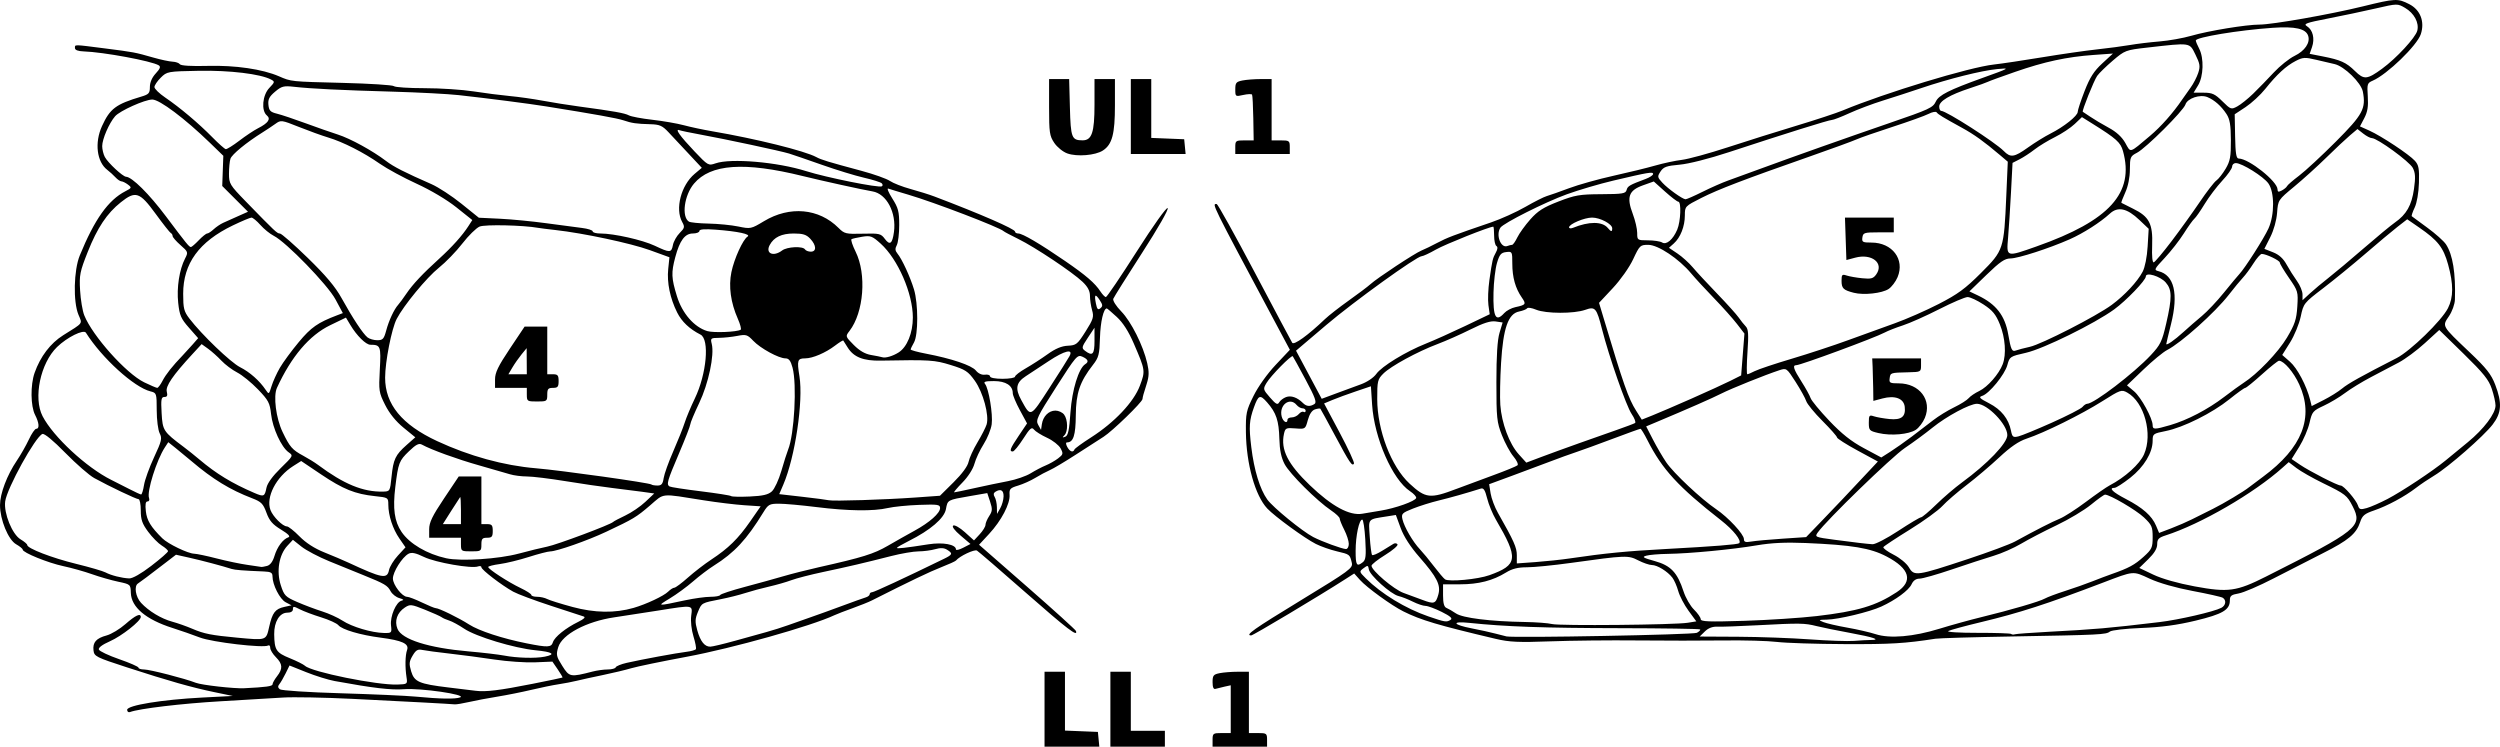 <?xml version="1.0" encoding="UTF-8" standalone="no"?>
<!-- Created with Inkscape (http://www.inkscape.org/) -->

<svg
   xmlns:dc="http://purl.org/dc/elements/1.1/"
   xmlns:cc="http://creativecommons.org/ns#"
   xmlns:rdf="http://www.w3.org/1999/02/22-rdf-syntax-ns#"
   xmlns:svg="http://www.w3.org/2000/svg"
   xmlns="http://www.w3.org/2000/svg"
   xmlns:sodipodi="http://sodipodi.sourceforge.net/DTD/sodipodi-0.dtd"
   xmlns:inkscape="http://www.inkscape.org/namespaces/inkscape"
   width="100%"
   viewBox="0 0 388.397 116.002"
   version="1.1"
   id="svg8"
   inkscape:version="0.92.5 (2060ec1f9f, 2020-04-08)"
   sodipodi:docname="slide1.svg">
  <defs
     id="defs2" />
  <sodipodi:namedview
     id="base"
     pagecolor="#ffffff"
     bordercolor="#666666"
     borderopacity="1.0"
     inkscape:pageopacity="0.0"
     inkscape:pageshadow="2"
     inkscape:zoom="0.7"
     inkscape:cx="907.64207"
     inkscape:cy="336.56866"
     inkscape:document-units="mm"
     inkscape:current-layer="layer1"
     showgrid="false"
     fit-margin-top="0"
     fit-margin-left="0"
     fit-margin-right="0"
     fit-margin-bottom="0"
     inkscape:window-width="1920"
     inkscape:window-height="1043"
     inkscape:window-x="0"
     inkscape:window-y="0"
     inkscape:window-maximized="1" />
  <g
     inkscape:label="Layer 1"
     inkscape:groupmode="layer"
     id="layer1"
     transform="translate(-36.185,-160.739)">
    <path
       style="fill:#000000;stroke-width:0.353"
       d="m 198.463,270.92 v -5.821 h 1.587 1.587 v 4.571 4.571 l 2.558,0.104 2.558,0.104 0.111,1.147 0.111,1.147 h -4.256 -4.256 z m 10.231,0 v -5.821 h 1.587 1.587 v 4.586 4.586 h 2.646 2.646 v 1.235 1.235 h -4.233 -4.233 z m 15.875,4.763 c 0,-1 0.078,-1.058 1.411,-1.058 h 1.411 v -3.711 -3.711 l -0.97,0.213 c -0.534,0.117 -1.169,0.274 -1.411,0.348 -0.292,0.09 -0.441,-0.263 -0.441,-1.044 0,-1.039 0.131,-1.206 1.102,-1.4 0.606,-0.121 1.876,-0.22 2.822,-0.22 h 1.72 v 4.763 4.763 h 1.411 c 1.333,0 1.411,0.059 1.411,1.058 v 1.058 h -4.233 -4.233 z M 55.94,271.011 c 0,-0.695 5.415,-1.579 11.642,-1.901 l 4.763,-0.246 -2.822,-0.587 c -3.574,-0.743 -7.129,-1.75 -13.582,-3.848 -4.842,-1.574 -5.121,-1.714 -5.229,-2.634 -0.147,-1.259 0.412,-1.898 2.046,-2.338 0.726,-0.196 2.042,-0.99 2.923,-1.766 1.55,-1.364 2.376,-1.746 2.376,-1.099 0,0.631 -2.967,2.966 -4.799,3.776 -1.192,0.527 -1.824,1.003 -1.713,1.291 0.096,0.251 1.521,0.922 3.167,1.493 1.646,0.57 2.992,1.163 2.992,1.316 0,0.154 0.385,0.279 0.856,0.279 0.89,0 6.363,1.407 8.044,2.068 0.904,0.355 5.948,0.925 7.504,0.848 3.449,-0.172 4.411,-0.306 4.418,-0.616 0.004,-0.198 0.318,-0.756 0.698,-1.241 0.923,-1.18 0.88,-1.911 -0.176,-2.967 -0.485,-0.485 -0.882,-1.137 -0.882,-1.448 0,-0.311 -0.143,-0.478 -0.318,-0.369 -0.696,0.43 -8.71,-0.507 -10.618,-1.242 -1.067,-0.411 -2.972,-1.075 -4.233,-1.475 -4.133,-1.311 -6.416,-3.229 -6.485,-5.447 -0.041,-1.33 -0.055,-1.342 -1.982,-1.749 -1.067,-0.226 -2.893,-0.749 -4.057,-1.164 -1.164,-0.414 -3.171,-0.978 -4.459,-1.252 -2.38,-0.507 -6.299,-2.101 -6.303,-2.564 -0.001,-0.14 -0.459,-0.514 -1.018,-0.832 -1.227,-0.698 -2.507,-3.808 -2.507,-6.091 0,-1.78 1.091,-4.658 2.619,-6.913 0.592,-0.873 1.428,-2.342 1.858,-3.263 0.43,-0.922 0.948,-1.676 1.151,-1.676 0.532,0 0.454,-0.929 -0.18,-2.156 -0.7,-1.353 -0.738,-4.649 -0.076,-6.531 0.891,-2.532 2.466,-4.605 4.437,-5.839 3.206,-2.008 2.993,-1.721 2.377,-3.196 -0.84,-2.011 -0.732,-6.914 0.204,-9.199 2.298,-5.615 4.418,-8.602 7.084,-9.98 0.994,-0.514 1.016,-0.571 0.402,-1.036 -0.357,-0.271 -0.813,-0.497 -1.012,-0.503 -0.199,-0.006 -0.618,-0.289 -0.93,-0.629 -0.312,-0.34 -0.88,-0.855 -1.261,-1.147 -1.643,-1.253 -2.005,-4.23 -0.828,-6.81 1.241,-2.721 2.149,-3.401 6.116,-4.583 1.165,-0.347 1.323,-0.527 1.323,-1.504 0,-0.705 0.333,-1.469 0.911,-2.093 0.676,-0.729 0.796,-1.054 0.467,-1.257 -1.088,-0.673 -8.615,-2.068 -11.697,-2.168 -0.848,-0.028 -1.323,-0.212 -1.323,-0.515 0,-0.577 -0.291,-0.58 4.6,0.045 4.599,0.588 4.698,0.606 7.571,1.428 1.164,0.333 2.514,0.621 2.999,0.641 0.485,0.02 0.996,0.2 1.135,0.4 0.157,0.226 1.798,0.323 4.33,0.255 4.261,-0.115 8.496,0.503 11.052,1.611 1.933,0.839 1.78,0.823 9.942,1.029 4.172,0.105 7.736,0.333 7.92,0.506 0.184,0.173 2.327,0.315 4.763,0.316 2.435,7.7e-4 5.856,0.225 7.602,0.497 1.746,0.273 4.286,0.599 5.644,0.724 1.358,0.125 3.66,0.451 5.115,0.724 1.455,0.272 3.995,0.677 5.644,0.899 5.424,0.73 7.085,1.026 7.741,1.377 0.357,0.191 2,0.501 3.652,0.688 1.652,0.188 3.852,0.569 4.889,0.848 1.037,0.279 2.997,0.696 4.355,0.928 6.845,1.169 14.44,3.051 16.228,4.023 0.77,0.418 1.761,0.72 7.018,2.134 1.92,0.516 3.904,1.222 4.41,1.568 0.506,0.346 1.951,0.911 3.213,1.256 1.261,0.345 2.928,0.867 3.704,1.162 7.113,2.697 12.524,5.052 12.524,5.451 0,0.163 0.231,0.297 0.514,0.297 0.65,0 3.399,1.616 7.247,4.262 3.285,2.258 4.647,3.432 5.512,4.751 0.312,0.476 0.691,0.865 0.843,0.865 0.152,0 2.304,-3.18 4.782,-7.066 2.599,-4.076 4.637,-6.935 4.816,-6.755 0.179,0.179 -1.503,3.123 -3.977,6.956 -2.358,3.655 -4.372,6.865 -4.476,7.134 -0.105,0.274 0.441,1.136 1.244,1.962 1.542,1.587 3.395,5.28 4.031,8.036 0.309,1.339 0.291,2.037 -0.082,3.218 -0.533,1.686 -0.592,1.898 -0.655,2.363 -0.07,0.521 -4.686,4.993 -6.041,5.854 -0.679,0.431 -2.614,1.677 -4.299,2.768 -1.685,1.091 -3.511,2.178 -4.057,2.415 -0.546,0.237 -1.563,0.78 -2.26,1.207 -0.697,0.426 -1.895,0.964 -2.664,1.194 -1.24,0.371 -1.389,0.534 -1.326,1.443 0.096,1.386 -1.282,4.013 -3.179,6.061 l -1.563,1.687 7.469,6.528 c 4.108,3.591 7.522,6.681 7.586,6.868 0.35,1.01 -1.306,-0.253 -7.782,-5.939 -3.934,-3.453 -7.353,-6.401 -7.599,-6.551 -0.386,-0.236 -2.703,0.863 -3.257,1.544 -0.097,0.119 -1.129,0.589 -2.293,1.043 -1.768,0.69 -4.744,2.114 -10.779,5.16 -0.495,0.25 -1.845,0.793 -2.999,1.206 -1.154,0.413 -2.415,0.901 -2.803,1.083 -3.61,1.695 -15.836,5.137 -22.931,6.456 -3.881,0.722 -7.77,1.526 -8.643,1.787 -0.873,0.261 -2.857,0.737 -4.41,1.058 -1.552,0.32 -3.378,0.72 -4.057,0.889 -0.679,0.168 -1.949,0.413 -2.822,0.543 -0.873,0.13 -2.778,0.52 -4.233,0.867 -1.455,0.347 -3.836,0.823 -5.292,1.058 -1.455,0.235 -3.44,0.611 -4.41,0.835 -0.97,0.224 -1.961,0.387 -2.203,0.362 -0.731,-0.075 -7.577,-0.444 -15.906,-0.855 -4.333,-0.214 -9.175,-0.306 -10.76,-0.204 -1.585,0.102 -5.978,0.364 -9.761,0.583 -5.967,0.345 -12.616,1.137 -14.023,1.671 -0.243,0.092 -0.441,-0.064 -0.441,-0.346 z m 51.741,-1.931 c 1.07,-0.417 -6.109,-1.463 -8.702,-1.268 -2.052,0.154 -4.755,-0.163 -10.804,-1.269 -0.995,-0.182 -2.979,-0.799 -4.41,-1.372 l -2.601,-1.042 -0.604,1.227 c -0.332,0.675 -0.771,1.427 -0.974,1.673 -0.262,0.316 -0.24,0.548 0.075,0.797 0.248,0.196 4.436,0.469 9.441,0.617 4.948,0.146 10.186,0.38 11.642,0.52 3.798,0.366 6.196,0.406 6.939,0.117 z m 11.23,-2.102 c 2.522,-0.501 4.622,-0.94 4.666,-0.976 0.044,-0.036 -0.292,-0.608 -0.746,-1.271 l -0.827,-1.206 -2.689,0.112 c -1.479,0.062 -4.318,-0.134 -6.309,-0.434 -1.991,-0.301 -5.129,-0.716 -6.972,-0.923 -1.843,-0.207 -3.748,-0.462 -4.233,-0.566 -0.71,-0.153 -1.005,0.02 -1.515,0.885 -0.54,0.916 -0.573,1.277 -0.226,2.436 0.491,1.64 1.227,1.958 5.798,2.509 1.746,0.21 3.651,0.443 4.233,0.516 1.563,0.197 3.701,-0.065 8.819,-1.082 z m -19.566,-0.998 c -0.247,-1.605 -0.211,-3.443 0.085,-4.263 0.348,-0.965 -0.758,-1.478 -4.116,-1.912 -3.135,-0.405 -5.993,-1.249 -6.565,-1.939 -0.241,-0.29 -1.445,-0.838 -2.676,-1.219 -1.232,-0.38 -2.721,-0.941 -3.309,-1.245 -0.952,-0.493 -1.07,-0.494 -1.07,-0.015 0,0.338 -0.326,0.538 -0.874,0.538 -1.197,0 -2.065,1.427 -2.036,3.347 0.037,2.455 0.304,2.865 2.42,3.724 1.075,0.436 2.141,0.97 2.369,1.186 1.009,0.956 11.19,3.021 14.349,2.911 1.556,-0.054 1.584,-0.077 1.424,-1.114 z m 28.914,-0.912 c 0.679,-0.175 1.737,-0.319 2.352,-0.321 0.614,-0.001 1.17,-0.152 1.235,-0.335 0.065,-0.183 0.832,-0.495 1.705,-0.693 2.35,-0.534 7.745,-1.531 9.263,-1.712 0.729,-0.087 1.396,-0.273 1.483,-0.414 0.087,-0.14 -0.083,-1.036 -0.378,-1.991 -0.308,-0.997 -0.457,-2.349 -0.351,-3.176 0.224,-1.743 0.407,-1.713 -5.077,-0.84 -2.231,0.355 -5.324,0.833 -6.873,1.061 -4.318,0.637 -8.103,2.651 -8.704,4.634 -0.358,1.179 -0.301,1.445 0.625,2.909 1.107,1.752 1.239,1.777 4.723,0.878 z m -7.452,-2.307 c 1.795,-0.359 1.27,-0.73 -1.406,-0.994 -3.348,-0.33 -9.281,-2.125 -11.115,-3.363 -0.814,-0.549 -1.852,-1.113 -2.306,-1.252 -0.455,-0.14 -0.986,-0.374 -1.18,-0.522 -0.194,-0.147 -1.366,-0.674 -2.604,-1.169 -2.115,-0.847 -2.304,-0.867 -3.119,-0.333 -1.198,0.785 -1.644,2.091 -1.134,3.321 0.677,1.634 4.825,2.95 10.986,3.486 2.192,0.191 4.699,0.484 5.573,0.652 1.989,0.383 4.863,0.462 6.306,0.173 z m 1.279,-2.249 c 0.261,-0.821 1.982,-2.206 3.928,-3.159 0.91,-0.446 1.188,-0.726 0.834,-0.843 -0.291,-0.097 -2.593,-0.849 -5.115,-1.672 -2.522,-0.823 -5.142,-1.804 -5.821,-2.179 -1.797,-0.994 -4.939,-3.404 -4.939,-3.789 0,-0.182 -0.234,-0.24 -0.52,-0.131 -0.985,0.378 -6.596,-0.602 -8.383,-1.464 -1.325,-0.639 -1.931,-0.765 -2.423,-0.502 -0.978,0.523 -2.434,2.842 -2.422,3.855 0.012,0.983 1.447,2.829 2.199,2.829 0.264,0 1.303,0.397 2.308,0.882 1.006,0.485 1.972,0.882 2.148,0.882 0.497,0 3.585,1.512 5.182,2.538 1.541,0.989 5.172,2.18 8.942,2.931 3.307,0.659 3.822,0.637 4.081,-0.178 z m 28.222,-0.202 c 1.746,-0.487 3.975,-1.107 4.953,-1.377 0.978,-0.27 2.486,-0.747 3.351,-1.06 0.865,-0.313 2.446,-0.87 3.514,-1.239 1.067,-0.368 3.29,-1.171 4.939,-1.785 1.649,-0.613 3.276,-1.196 3.616,-1.296 0.34,-0.099 0.617,-0.321 0.617,-0.492 0,-0.171 0.165,-0.312 0.367,-0.312 0.302,0 5.038,-2.2 11.186,-5.197 1.33,-0.648 1.391,-0.831 0.471,-1.405 -0.475,-0.297 -1.023,-0.322 -1.85,-0.085 -0.646,0.185 -1.811,0.338 -2.588,0.34 -0.777,0.001 -2.683,0.327 -4.236,0.723 -4.197,1.071 -6.667,1.65 -10.583,2.479 -1.94,0.411 -4.163,0.985 -4.939,1.275 -0.776,0.291 -2.33,0.737 -3.454,0.992 -1.124,0.255 -2.791,0.706 -3.704,1.002 -0.914,0.296 -2.614,0.723 -3.778,0.951 -3.046,0.594 -2.98,0.558 -3.573,1.977 -0.456,1.09 -0.473,1.548 -0.107,2.856 0.487,1.738 1.144,2.564 2.029,2.548 0.326,-0.006 2.021,-0.409 3.767,-0.897 z m -72.309,-2.167 c 0.499,-2.228 0.937,-2.803 2.375,-3.119 l 1.102,-0.242 -0.907,-0.475 c -0.911,-0.477 -2.051,-2.719 -2.051,-4.032 0,-0.562 -0.258,-0.709 -1.323,-0.752 -3.217,-0.131 -4.533,-0.235 -5.027,-0.395 -1.361,-0.442 -4.611,-1.305 -6.526,-1.734 l -2.117,-0.474 -1.612,1.24 c -2.65,2.038 -3.917,2.991 -4.293,3.229 -0.642,0.405 -0.373,2.087 0.482,3.011 1.192,1.289 3.146,2.467 4.852,2.926 0.807,0.217 2.203,0.71 3.102,1.096 1.839,0.788 2.948,1.008 6.995,1.387 4.552,0.426 4.475,0.452 4.949,-1.665 z m 18.935,-0.239 c -0.164,-1.405 0.787,-3.639 1.635,-3.841 0.421,-0.1 0.325,-0.213 -0.338,-0.4 -0.509,-0.143 -1.121,-0.627 -1.362,-1.076 -0.483,-0.902 -0.894,-1.144 -4.24,-2.499 -1.261,-0.511 -3.642,-1.479 -5.292,-2.152 -1.649,-0.673 -3.594,-1.698 -4.322,-2.278 l -1.324,-1.055 -0.857,0.925 c -1.3,1.402 -1.729,3.953 -1.029,6.119 0.525,1.625 0.712,1.816 2.55,2.618 1.091,0.475 2.834,1.132 3.872,1.458 1.039,0.327 2.467,0.976 3.175,1.443 1.45,0.957 4.539,1.877 6.419,1.912 1.219,0.023 1.248,-0.008 1.112,-1.174 z m 37.676,-2.72 c 1.96,-0.566 4.691,-1.848 5.372,-2.521 0.344,-0.34 0.778,-0.617 0.966,-0.617 0.188,0 1.139,-0.709 2.115,-1.576 0.976,-0.867 2.608,-2.125 3.628,-2.795 2.655,-1.747 4.176,-3.239 6.037,-5.92 l 1.633,-2.353 -2.556,-0.171 c -1.406,-0.094 -4.223,-0.436 -6.26,-0.76 -6.892,-1.095 -6.075,-1.173 -8.365,0.789 -2.15,1.842 -2.573,2.095 -6.804,4.09 -2.901,1.368 -7.691,3.05 -8.705,3.057 -0.354,0.002 -1.854,0.391 -3.335,0.864 -1.48,0.473 -3.504,0.967 -4.498,1.099 -0.994,0.132 -1.806,0.338 -1.806,0.459 0.001,0.33 3.123,2.358 5.026,3.265 0.922,0.439 1.676,0.926 1.676,1.081 0,0.155 0.407,0.282 0.905,0.282 0.498,0 1.195,0.155 1.55,0.345 0.355,0.19 2.13,0.746 3.946,1.237 3.444,0.93 6.589,0.979 9.475,0.145 z m 8.007,-1.181 c 1.396,-0.3 3.169,-0.545 3.939,-0.545 0.77,0 1.453,-0.124 1.518,-0.276 0.065,-0.152 1.784,-0.719 3.822,-1.261 2.037,-0.542 4.736,-1.289 5.997,-1.659 1.261,-0.371 3.722,-0.996 5.468,-1.388 6.864,-1.543 8.551,-2.067 10.76,-3.345 1.261,-0.73 3.124,-1.781 4.141,-2.337 2.337,-1.278 3.973,-2.727 3.973,-3.518 0,-0.548 -0.352,-0.601 -3.263,-0.495 -1.795,0.066 -3.978,0.285 -4.851,0.487 -2.238,0.519 -6.182,0.467 -11.099,-0.147 -2.321,-0.289 -4.94,-0.525 -5.821,-0.524 -1.469,0.002 -1.668,0.112 -2.411,1.323 -2.612,4.257 -4.5,6.289 -7.721,8.311 -0.812,0.509 -2.255,1.606 -3.207,2.436 -0.952,0.83 -2.59,2.027 -3.639,2.66 -2.028,1.223 -2.015,1.224 2.394,0.277 z m -82.924,-5.357 c 1.428,-1.094 2.597,-2.117 2.597,-2.273 0,-0.156 -0.437,-0.55 -0.97,-0.876 -0.534,-0.326 -1.486,-1.29 -2.117,-2.143 -0.933,-1.262 -1.147,-1.879 -1.147,-3.308 0,-0.967 -0.155,-1.757 -0.345,-1.757 -0.365,0 -4.507,-1.972 -6.887,-3.279 -0.776,-0.426 -2.793,-2.184 -4.483,-3.907 -1.9,-1.937 -3.261,-3.059 -3.569,-2.941 -1.087,0.417 -5.512,8.437 -5.782,10.48 -0.242,1.829 1.097,5.125 2.392,5.891 0.569,0.336 1.035,0.731 1.035,0.878 0,0.527 3.829,2.002 7.599,2.928 2.114,0.519 4.166,1.117 4.56,1.329 0.86,0.462 2.518,0.883 3.676,0.932 0.52,0.022 1.838,-0.726 3.44,-1.953 z m 36.926,0.666 c 0.108,-0.534 0.73,-1.549 1.381,-2.256 l 1.184,-1.286 -0.943,-1.362 c -1.041,-1.503 -1.725,-3.591 -1.728,-5.276 -0.002,-1.077 -0.038,-1.1 -2.078,-1.313 -3.075,-0.321 -4.946,-1.077 -8.375,-3.382 l -3.085,-2.074 -1.242,0.786 c -2.649,1.676 -4.283,4.844 -3.526,6.835 0.392,1.032 1.905,2.538 2.549,2.538 0.241,0 1.122,0.698 1.959,1.55 0.997,1.016 2.33,1.874 3.866,2.49 1.289,0.517 2.979,1.235 3.755,1.596 5.238,2.436 5.994,2.575 6.283,1.155 z m -18.942,-0.651 c 0.48,-0.129 0.888,-0.673 1.143,-1.525 0.428,-1.43 1.32,-2.632 2.167,-2.921 0.359,-0.122 -0.01,-0.509 -1.147,-1.202 -1.314,-0.801 -1.803,-1.368 -2.263,-2.629 -0.509,-1.393 -0.802,-1.69 -2.204,-2.228 -3.466,-1.33 -6.123,-2.956 -9.442,-5.775 -0.741,-0.629 -1.855,-1.549 -2.475,-2.044 l -1.128,-0.9 -0.53,0.81 c -1.287,1.967 -2.83,6.893 -2.461,7.855 0.117,0.305 0.017,0.539 -0.229,0.539 -0.306,0 -0.385,0.456 -0.264,1.527 0.162,1.441 0.765,2.43 2.565,4.21 0.871,0.861 3.983,2.364 4.939,2.385 0.388,0.009 1.976,0.343 3.528,0.744 1.552,0.4 3.695,0.848 4.763,0.994 1.067,0.147 2.02,0.288 2.117,0.313 0.097,0.026 0.512,-0.043 0.923,-0.153 z m 39.117,-1.916 c 1.552,-0.422 3.537,-0.908 4.41,-1.082 1.517,-0.301 9.863,-3.425 10.231,-3.83 0.097,-0.107 0.955,-0.561 1.907,-1.01 0.952,-0.449 2.35,-1.401 3.107,-2.117 l 1.377,-1.301 -1.872,-0.262 c -1.03,-0.144 -3.142,-0.412 -4.694,-0.596 -1.552,-0.184 -4.807,-0.659 -7.232,-1.057 -2.425,-0.398 -5.113,-0.725 -5.972,-0.727 -0.859,-0.002 -2.05,-0.156 -2.646,-0.341 -0.596,-0.185 -2.75,-0.807 -4.788,-1.381 -3.407,-0.96 -7.43,-2.42 -8.888,-3.225 -0.463,-0.256 -0.917,-0.024 -2.01,1.027 -1.538,1.478 -1.666,1.813 -2.123,5.549 -0.414,3.389 -0.139,5.356 0.976,6.995 1.25,1.838 3.946,3.426 6.93,4.083 2.275,0.501 8.166,0.122 11.289,-0.727 z m -8.996,-1.401 v -1.058 h -2.469 -2.469 v -1.326 c 0,-1.045 0.487,-2.053 2.298,-4.763 l 2.298,-3.437 h 1.759 1.759 v 3.704 3.704 h 0.882 c 0.745,0 0.882,0.165 0.882,1.058 0,0.894 -0.137,1.058 -0.882,1.058 -0.745,0 -0.882,0.165 -0.882,1.058 0,1.019 -0.059,1.058 -1.587,1.058 -1.529,0 -1.587,-0.039 -1.587,-1.058 z m 0,-5.35 c 0,-1.197 -0.056,-2.109 -0.125,-2.028 -0.069,0.081 -0.702,1.06 -1.407,2.175 l -1.282,2.028 h 1.407 1.407 z m 77.624,3.95 c -0.957,-0.816 -1.388,-1.403 -1.142,-1.555 0.217,-0.134 1.031,0.331 1.809,1.033 l 1.414,1.277 0.893,-0.964 c 0.491,-0.53 0.893,-1.185 0.893,-1.454 0,-0.27 0.261,-0.889 0.58,-1.376 0.498,-0.759 0.517,-1.076 0.139,-2.223 l -0.441,-1.338 -2.697,0.468 c -3.527,0.613 -3.452,0.572 -3.726,2.035 -0.266,1.416 -2.421,3.262 -5.761,4.933 -1.019,0.51 -1.852,0.993 -1.852,1.075 0,0.158 1.268,0.015 4.906,-0.553 2.258,-0.353 4.266,0.023 4.266,0.797 0,0.175 0.507,0.057 1.128,-0.264 l 1.128,-0.583 z m 6.678,-6.096 c 0.012,-0.963 -0.463,-1.218 -1.292,-0.691 -0.279,0.177 -0.31,0.445 -0.094,0.788 0.181,0.286 0.337,0.996 0.347,1.578 l 0.018,1.058 0.504,-0.882 c 0.277,-0.485 0.51,-1.319 0.517,-1.852 z m -13.667,0.183 3.783,-0.271 2.112,-2.092 c 1.321,-1.308 2.194,-2.497 2.332,-3.175 0.121,-0.596 0.743,-1.957 1.382,-3.024 0.639,-1.067 1.279,-2.318 1.421,-2.78 0.43,-1.4 -0.54,-4.997 -1.835,-6.802 -1.048,-1.461 -1.464,-1.733 -3.727,-2.435 -2.526,-0.784 -3.237,-0.829 -10.902,-0.685 -2.687,0.051 -4.186,-0.545 -5.117,-2.034 -0.331,-0.53 -0.64,-1.019 -0.686,-1.087 -0.046,-0.068 -0.619,0.284 -1.272,0.783 -1.472,1.123 -3.493,1.987 -4.646,1.987 -1.204,0 -1.295,0.286 -0.891,2.797 0.62,3.848 -0.676,12.544 -2.505,16.811 l -0.637,1.486 3.588,0.41 c 1.973,0.226 3.826,0.467 4.117,0.538 0.699,0.168 8.723,-0.086 13.484,-0.427 z m -100.845,-1.526 c 0.137,-0.687 0.957,-1.814 2.204,-3.032 1.96,-1.913 1.976,-1.946 1.232,-2.467 -1.129,-0.791 -2.489,-3.754 -2.728,-5.941 -0.188,-1.727 -0.407,-2.14 -2.038,-3.836 -1.005,-1.046 -2.455,-2.224 -3.223,-2.619 -0.768,-0.395 -1.872,-1.223 -2.455,-1.841 -0.582,-0.618 -1.511,-1.448 -2.064,-1.845 l -1.006,-0.723 -1.427,1.549 c -3.081,3.343 -4.201,4.986 -3.986,5.843 0.153,0.608 0.057,0.821 -0.37,0.821 -0.492,0 -0.555,0.366 -0.434,2.511 0.153,2.704 0.272,2.886 3.429,5.25 0.648,0.485 1.74,1.358 2.427,1.94 2.614,2.215 5.066,3.708 8.546,5.205 1.485,0.639 1.611,0.585 1.891,-0.815 z m 78.515,0.574 c 0.413,-0.374 1.075,-1.802 1.471,-3.174 0.397,-1.372 0.871,-2.865 1.055,-3.317 0.964,-2.373 1.381,-10.142 0.684,-12.73 -0.289,-1.075 -0.567,-1.441 -1.092,-1.441 -1.048,0 -3.894,-1.553 -5.019,-2.739 -0.907,-0.955 -1.109,-1.017 -2.469,-0.754 -0.815,0.158 -2.094,0.294 -2.843,0.302 -1.29,0.015 -1.349,0.064 -1.129,0.941 0.434,1.729 -0.507,6.157 -1.955,9.196 -0.757,1.589 -1.376,3.072 -1.376,3.294 0,0.223 -0.794,2.267 -1.764,4.542 -1.824,4.278 -1.973,4.802 -1.461,5.118 0.167,0.103 2.345,0.439 4.842,0.747 2.496,0.308 4.622,0.644 4.724,0.747 0.102,0.103 1.4,0.134 2.884,0.067 2.049,-0.092 2.879,-0.285 3.448,-0.8 z m -97.546,-0.975 c 0.13,-0.814 0.833,-2.758 1.562,-4.322 1.184,-2.539 1.277,-2.936 0.872,-3.724 -0.251,-0.488 -0.455,-2.086 -0.458,-3.578 -0.005,-2.645 -0.023,-2.7 -0.975,-2.937 -2.547,-0.634 -7.551,-5.182 -10.027,-9.114 -0.356,-0.565 -2.918,0.705 -4.481,2.221 -2.586,2.51 -3.718,7.916 -2.25,10.749 1.656,3.196 6.811,7.976 10.673,9.897 0.679,0.338 1.949,0.982 2.822,1.432 0.873,0.45 1.686,0.826 1.807,0.836 0.121,0.01 0.326,-0.647 0.456,-1.461 z m 38.456,-1.287 c 0.28,-2.733 0.596,-3.398 2.348,-4.949 l 1.344,-1.189 -1.833,-1.499 c -1.19,-0.973 -2.19,-2.211 -2.852,-3.529 -0.972,-1.936 -1.01,-2.191 -0.828,-5.49 0.201,-3.64 0.117,-3.861 -1.467,-3.861 -0.695,0 -2.112,-1.401 -3.115,-3.079 l -0.68,-1.139 -2.443,1.181 c -3.233,1.562 -6.044,4.87 -8.279,9.74 -0.584,1.273 -0.143,4.723 0.877,6.849 1.117,2.329 1.501,2.772 3.197,3.684 0.775,0.417 1.807,1.054 2.292,1.416 4.031,3.004 7.005,4.23 10.101,4.164 1.096,-0.024 1.107,-0.041 1.338,-2.299 z m 90.574,1.757 c 1.616,-0.361 3.95,-0.848 5.186,-1.081 1.236,-0.233 2.824,-0.781 3.528,-1.217 0.704,-0.436 1.756,-0.987 2.338,-1.224 0.582,-0.237 1.45,-0.73 1.928,-1.095 0.796,-0.608 0.829,-0.739 0.389,-1.561 -0.264,-0.493 -1.211,-1.234 -2.104,-1.646 -0.893,-0.412 -1.809,-0.986 -2.036,-1.277 -0.345,-0.443 -0.616,-0.21 -1.671,1.44 -0.693,1.083 -1.42,1.968 -1.616,1.968 -0.589,0 -0.42,-0.445 0.93,-2.449 l 1.287,-1.911 -1.11,-2.053 c -0.611,-1.129 -1.11,-2.318 -1.11,-2.643 0,-1.186 -1.078,-1.881 -2.92,-1.881 -1.36,0 -1.671,0.099 -1.39,0.441 0.58,0.705 1.245,4.724 1.037,6.27 -0.104,0.779 -0.667,2.167 -1.249,3.085 -0.583,0.918 -1.227,2.293 -1.433,3.056 -0.219,0.813 -0.993,2.017 -1.869,2.91 -0.822,0.838 -1.395,1.524 -1.273,1.524 0.122,0 1.544,-0.296 3.16,-0.657 z m -48.299,-1.548 c 0.093,-0.631 0.761,-2.496 1.484,-4.145 0.723,-1.649 1.526,-3.658 1.783,-4.464 0.257,-0.806 0.964,-2.494 1.57,-3.751 1.848,-3.832 2.327,-9.215 0.885,-9.945 -1.699,-0.86 -2.907,-2.003 -3.619,-3.423 -1.106,-2.207 -1.611,-4.654 -1.394,-6.754 l 0.19,-1.836 -3.053,-1.109 c -2.943,-1.069 -10.322,-2.64 -14.682,-3.125 -1.157,-0.129 -2.348,-0.279 -2.646,-0.333 -2.313,-0.422 -8.29,-0.553 -9.115,-0.201 -0.523,0.224 -1.727,1.409 -2.675,2.634 -0.948,1.225 -2.588,2.918 -3.645,3.762 -1.885,1.504 -5.474,5.857 -6.559,7.955 -0.785,1.518 -1.793,6.64 -1.795,9.125 -0.004,4.127 2.598,7.301 8.074,9.85 5.001,2.328 10.377,3.807 15.351,4.223 3.91,0.327 17.689,2.264 17.948,2.523 0.089,0.089 0.514,0.161 0.946,0.161 0.615,0 0.821,-0.247 0.953,-1.147 z m -21.258,-12.965 v -1.058 h -2.469 -2.469 v -1.326 c 0,-1.045 0.487,-2.053 2.298,-4.763 l 2.298,-3.437 h 1.759 1.759 v 3.704 3.704 h 0.882 c 0.745,0 0.882,0.165 0.882,1.058 0,0.894 -0.137,1.058 -0.882,1.058 -0.745,0 -0.882,0.165 -0.882,1.058 0,1.019 -0.059,1.058 -1.587,1.058 -1.529,0 -1.587,-0.039 -1.587,-1.058 z m -0.013,-5.203 -0.013,-2.028 -0.79,0.965 c -0.434,0.531 -1.073,1.443 -1.418,2.028 l -0.628,1.064 h 1.431 1.431 z m 85.091,13.718 c 0.065,-0.168 1.229,-1.015 2.587,-1.882 3.638,-2.323 6.632,-5.495 7.58,-8.029 0.866,-2.317 0.857,-2.381 -0.939,-6.54 -0.824,-1.907 -1.684,-3.251 -2.651,-4.145 -0.788,-0.728 -1.486,-1.323 -1.552,-1.323 -0.503,0 -0.986,2.071 -1.058,4.535 -0.077,2.634 -0.193,3.084 -1.09,4.233 -2.038,2.612 -2.64,4.381 -2.667,7.851 -0.024,3.105 -0.379,4.195 -1.365,4.195 -0.206,0 -0.191,0.279 0.038,0.706 0.394,0.736 0.916,0.923 1.117,0.4 z m -0.616,-5.779 c 0.24,-3.487 1.274,-6.851 2.301,-7.485 0.589,-0.364 0.44,-0.751 -0.446,-1.154 -0.777,-0.354 -0.984,-0.114 -4.07,4.704 -2.968,4.635 -3.213,5.147 -2.805,5.873 l 0.446,0.795 0.128,-0.882 c 0.178,-1.224 1.067,-2.117 2.108,-2.117 0.482,0 1.087,0.278 1.345,0.617 0.596,0.786 0.625,2.634 0.05,3.214 -0.353,0.356 -0.328,0.401 0.127,0.228 0.447,-0.17 0.621,-0.982 0.815,-3.793 z m -0.152,-8.724 c 0.649,-1.212 -0.753,-0.879 -3.233,0.768 -1.227,0.815 -2.826,1.868 -3.554,2.341 -1.509,0.98 -1.691,1.928 -0.709,3.707 1.498,2.718 1.362,2.776 4.371,-1.869 1.509,-2.329 2.915,-4.555 3.125,-4.948 z m -122.671,1.803 c 0.491,-0.847 1.811,-2.642 2.933,-3.988 1.917,-2.302 2.951,-3.025 5.967,-4.171 l 0.879,-0.334 -1.143,-2.129 c -1.223,-2.278 -7.66,-8.908 -9.6,-9.886 -0.577,-0.291 -1.506,-1.045 -2.065,-1.676 -0.559,-0.631 -1.182,-1.147 -1.384,-1.147 -0.202,0 -1.501,0.545 -2.886,1.211 -5.264,2.532 -7.727,5.918 -7.727,10.62 0,2.276 0.116,2.74 0.965,3.853 1.896,2.485 6.411,6.819 7.874,7.557 1.505,0.76 3.02,2.097 3.967,3.503 0.509,0.755 0.523,0.747 0.922,-0.553 0.223,-0.726 0.807,-2.013 1.298,-2.861 z m -18.243,2.038 c 0.531,-1.026 1.53,-2.286 3.165,-3.989 0.391,-0.408 1.086,-1.17 1.545,-1.694 l 0.833,-0.953 -1.43,-1.625 c -1.245,-1.414 -1.461,-1.915 -1.67,-3.861 -0.254,-2.372 0.178,-5.172 1.063,-6.883 0.506,-0.979 0.484,-1.044 -0.706,-2.088 -0.675,-0.593 -1.228,-1.229 -1.228,-1.412 0,-0.184 -0.12,-0.387 -0.267,-0.452 -0.147,-0.065 -1.219,-1.422 -2.381,-3.016 -2.467,-3.383 -3.111,-3.595 -5.393,-1.776 -2.158,1.72 -3.645,3.949 -5.138,7.699 -1.228,3.087 -1.331,3.603 -1.193,5.997 0.083,1.441 0.374,3.18 0.647,3.865 1.274,3.197 6.513,9.054 9.316,10.414 0.97,0.471 1.879,0.858 2.019,0.86 0.141,0.002 0.509,-0.486 0.819,-1.086 z m 132.452,-0.659 c 0,-0.186 0.754,-0.769 1.676,-1.296 0.922,-0.527 2.453,-1.517 3.403,-2.199 1.189,-0.854 2.162,-1.262 3.125,-1.308 1.302,-0.063 1.491,-0.215 2.751,-2.208 1.202,-1.902 1.316,-2.27 1.02,-3.302 -0.183,-0.639 -0.333,-1.647 -0.333,-2.241 0,-0.758 -0.341,-1.406 -1.147,-2.175 -1.574,-1.503 -7.393,-5.385 -9.966,-6.648 -1.164,-0.571 -2.196,-1.118 -2.293,-1.216 -0.577,-0.578 -10.824,-4.503 -14.817,-5.675 -1.455,-0.427 -2.854,-0.854 -3.108,-0.948 -0.254,-0.094 0.024,0.595 0.617,1.531 0.934,1.473 1.08,2.029 1.08,4.126 0,1.333 -0.171,2.744 -0.381,3.135 -0.287,0.536 -0.261,0.857 0.103,1.3 0.708,0.86 1.975,3.606 2.572,5.575 0.673,2.218 0.672,7.064 -0.001,8.242 -0.277,0.485 -0.51,0.972 -0.517,1.082 -0.007,0.11 1.059,0.404 2.369,0.654 3.991,0.761 7.109,1.814 7.763,2.621 0.378,0.466 0.922,0.716 1.409,0.646 0.437,-0.062 0.794,0.057 0.794,0.264 0,0.222 0.798,0.377 1.94,0.377 1.067,0 1.94,-0.152 1.94,-0.338 z m -18.084,-3.761 c 1.313,-0.828 2.209,-3.028 2.209,-5.423 0,-3.732 -2.316,-9.057 -4.99,-11.473 -1.314,-1.187 -1.576,-1.286 -2.868,-1.079 -0.782,0.125 -1.534,0.297 -1.671,0.381 -0.137,0.085 0.15,0.96 0.638,1.946 1.73,3.496 1.273,9.415 -0.95,12.307 -0.653,0.849 -0.651,0.855 0.66,2.179 0.89,0.899 1.759,1.402 2.691,1.559 0.757,0.127 1.535,0.284 1.729,0.347 0.502,0.165 1.633,-0.165 2.553,-0.745 z m 30.43,-1.81 -10e-4,-2.028 -1.037,1.563 c -0.956,1.441 -0.99,1.598 -0.439,2.017 1.174,0.892 1.48,0.571 1.478,-1.552 z m -110.042,-1.587 c 0.429,-1.595 1.224,-3.299 1.874,-4.019 0.217,-0.24 0.792,-1.022 1.277,-1.737 0.985,-1.451 2.516,-3.079 5.126,-5.45 1.954,-1.775 3.562,-3.57 4.487,-5.008 l 0.615,-0.956 -2.483,-1.981 c -1.472,-1.174 -3.984,-2.667 -6.168,-3.664 -2.027,-0.926 -4.6,-2.322 -5.718,-3.103 -2.519,-1.76 -5.709,-3.38 -8.03,-4.078 -0.97,-0.292 -3.013,-1.03 -4.54,-1.64 -2.711,-1.084 -2.797,-1.095 -3.654,-0.479 -0.483,0.347 -1.387,0.948 -2.009,1.336 -2.492,1.554 -4.765,3.422 -4.977,4.091 -0.123,0.389 -0.224,1.436 -0.224,2.327 0,1.536 0.134,1.758 2.587,4.279 4.649,4.777 4.888,5.002 5.327,5.006 0.239,0.002 2.186,1.709 4.327,3.792 2.813,2.738 4.272,4.473 5.259,6.258 1.72,3.107 3.309,5.515 4.017,6.085 0.301,0.243 0.987,0.441 1.525,0.441 0.851,0 1.029,-0.193 1.381,-1.499 z m 55.075,-0.13 c 0.133,-0.081 -0.067,-0.846 -0.445,-1.699 -1.109,-2.507 -1.456,-5.032 -0.998,-7.252 0.432,-2.09 1.788,-5.068 2.517,-5.525 0.572,-0.359 -1.513,-0.809 -4.932,-1.066 -1.753,-0.132 -2.558,-0.069 -2.558,0.199 0,0.215 -0.458,0.391 -1.018,0.391 -1.232,0 -2.041,1.09 -2.73,3.677 -0.645,2.424 -0.61,3.253 0.26,6.076 0.821,2.662 2.669,4.789 4.701,5.407 0.979,0.298 4.612,0.152 5.202,-0.209 z m 55.789,-4.587 c -0.706,-1.077 -0.89,-0.918 -0.602,0.522 0.177,0.884 0.324,1.038 0.695,0.73 0.39,-0.324 0.374,-0.539 -0.093,-1.251 z m -49.349,-7.729 c 0.776,-0.587 3.218,-0.7 3.549,-0.165 0.12,0.194 0.526,0.353 0.903,0.353 0.919,0 0.878,-0.983 -0.082,-2.006 -0.607,-0.647 -1.142,-0.816 -2.567,-0.816 -1.885,0 -3.085,0.575 -3.735,1.789 -0.705,1.317 0.572,1.875 1.933,0.845 z m -16.972,-0.84 c 0.113,-0.565 0.589,-1.411 1.059,-1.88 0.768,-0.768 0.806,-0.939 0.38,-1.707 -1.124,-2.029 -0.175,-5.696 1.932,-7.469 l 1.119,-0.942 -2.039,-2.18 c -1.122,-1.199 -2.539,-2.714 -3.15,-3.365 -0.946,-1.008 -1.366,-1.191 -2.822,-1.23 -2.15,-0.057 -2.857,-0.159 -4.18,-0.608 -0.945,-0.32 -4.374,-0.938 -11.994,-2.159 -2.705,-0.434 -8.887,-1.231 -13.582,-1.752 -1.649,-0.183 -6.253,-0.425 -10.231,-0.538 -8.045,-0.228 -12.692,-0.457 -15.368,-0.758 -1.586,-0.178 -1.915,-0.093 -2.929,0.761 -0.905,0.761 -1.121,1.186 -1.036,2.041 0.09,0.907 0.304,1.127 1.342,1.382 0.679,0.167 2.663,0.83 4.41,1.474 1.746,0.644 4.007,1.435 5.025,1.759 1.944,0.619 5.414,2.521 7.499,4.111 1.186,0.905 2.876,1.767 7.056,3.6 1.067,0.468 3.159,1.833 4.649,3.033 l 2.709,2.182 3.271,0.157 c 1.799,0.086 5.025,0.398 7.169,0.693 2.144,0.295 4.652,0.627 5.573,0.738 0.922,0.111 1.676,0.351 1.676,0.533 0,0.182 0.542,0.331 1.204,0.331 2.091,0 6.536,1.001 8.434,1.899 2.378,1.125 2.583,1.118 2.827,-0.104 z m -73.671,-0.737 c 0.558,-0.582 1.15,-1.058 1.315,-1.058 0.166,0 0.615,-0.292 0.998,-0.649 0.383,-0.357 1.051,-0.81 1.485,-1.007 0.433,-0.197 1.479,-0.665 2.323,-1.041 l 1.535,-0.682 -2.001,-2.001 -2.001,-2.001 0.085,-2.347 0.085,-2.347 -2.089,-2.023 c -3.901,-3.779 -7.814,-6.716 -8.945,-6.716 -1.152,0 -5.041,1.747 -5.778,2.596 -0.935,1.076 -2.006,3.554 -2.006,4.64 0,0.508 0.185,1.271 0.412,1.694 0.482,0.901 2.78,3.041 3.292,3.065 0.942,0.045 3.586,2.669 6.191,6.144 3.207,4.278 3.598,4.759 3.885,4.778 0.109,0.007 0.655,-0.463 1.213,-1.045 z m 108.013,-1.287 c 0.405,-3.022 -1.143,-5.946 -3.342,-6.313 -1.532,-0.256 -7.795,-1.634 -10.833,-2.384 -9.083,-2.242 -14.32,-1.877 -16.892,1.18 -1.517,1.803 -1.964,5.141 -0.79,5.899 0.217,0.14 1.597,0.279 3.066,0.307 1.469,0.029 3.544,0.233 4.612,0.455 1.905,0.395 1.98,0.38 3.986,-0.828 4.003,-2.411 8.534,-2.001 11.583,1.048 0.91,0.91 1.14,0.965 3.755,0.896 2.598,-0.069 2.829,-0.015 3.436,0.802 0.785,1.057 1.174,0.766 1.419,-1.061 z m -1.898,-7.568 c -0.17,-0.17 -1.414,-0.562 -2.765,-0.872 -1.351,-0.31 -4.282,-1.207 -6.513,-1.995 -2.231,-0.787 -4.533,-1.578 -5.115,-1.757 -1.303,-0.402 -9.926,-2.247 -13.759,-2.945 -1.552,-0.283 -3.024,-0.589 -3.271,-0.68 -0.777,-0.288 0.065,0.9 2.34,3.298 2.081,2.195 2.155,2.237 3.259,1.852 2.381,-0.83 9.587,-0.212 14.077,1.206 3.17,1.002 11.275,2.63 11.761,2.363 0.162,-0.089 0.157,-0.301 -0.013,-0.471 z m -99.798,-6.626 c 0.988,-0.753 2.284,-1.616 2.881,-1.917 1.599,-0.808 2.049,-1.455 1.39,-2.002 -0.901,-0.748 -0.684,-3.159 0.384,-4.274 0.865,-0.903 0.88,-0.978 0.265,-1.304 -1.64,-0.869 -6.419,-1.447 -11.22,-1.357 -4.844,0.091 -4.939,0.108 -5.909,1.065 -0.542,0.535 -0.986,1.193 -0.986,1.462 0,0.27 0.754,1.003 1.676,1.629 2.288,1.555 5.192,4.003 7.315,6.164 0.973,0.991 1.913,1.824 2.09,1.852 0.176,0.028 1.129,-0.566 2.117,-1.319 z m 238.863,77.876 c -1.358,-0.169 -5.089,-0.272 -8.29,-0.229 -3.201,0.043 -9.234,0.042 -13.406,-0.002 -4.172,-0.044 -10.247,0.019 -13.502,0.14 -4.906,0.182 -6.353,0.117 -8.467,-0.383 -9.016,-2.131 -11.635,-2.91 -14.368,-4.273 -1.822,-0.908 -5.675,-3.699 -6.72,-4.868 l -0.911,-1.018 -1.388,0.89 c -4.189,2.687 -14.305,8.731 -14.612,8.731 -1.022,0 0.328,-0.954 7.739,-5.471 7.603,-4.634 8.085,-4.989 7.889,-5.817 -0.309,-1.304 -0.31,-1.304 -2.315,-1.776 -1.019,-0.24 -2.488,-0.755 -3.264,-1.146 -1.719,-0.864 -6.386,-4.265 -7.55,-5.502 -1.887,-2.004 -3.266,-6.929 -3.322,-11.861 -0.034,-2.948 0.051,-3.352 1.184,-5.641 0.714,-1.443 2.138,-3.44 3.433,-4.813 l 2.212,-2.347 -2.422,-4.536 c -9.912,-18.562 -9.693,-18.118 -8.947,-18.118 0.158,0 2.803,4.754 5.877,10.565 3.074,5.811 5.71,10.759 5.856,10.995 0.262,0.423 2.462,-1.166 5.09,-3.677 0.582,-0.556 2.249,-1.857 3.704,-2.891 1.455,-1.034 2.964,-2.171 3.353,-2.527 1.034,-0.947 6.907,-4.821 7.936,-5.236 0.485,-0.195 1.584,-0.728 2.442,-1.185 1.523,-0.81 2.509,-1.185 8.337,-3.172 1.563,-0.533 3.974,-1.621 5.357,-2.419 1.384,-0.798 2.883,-1.555 3.332,-1.682 0.449,-0.128 2.007,-0.678 3.462,-1.222 1.455,-0.545 4.551,-1.412 6.879,-1.928 2.328,-0.516 5.265,-1.234 6.526,-1.597 1.261,-0.363 3.117,-0.758 4.124,-0.879 1.007,-0.121 4.212,-0.998 7.122,-1.95 2.91,-0.952 7.722,-2.465 10.693,-3.361 2.971,-0.896 6.195,-1.96 7.166,-2.364 6.595,-2.743 19.646,-6.709 23.488,-7.138 1.245,-0.139 4.629,-0.645 7.519,-1.125 2.89,-0.479 6.7,-1.028 8.467,-1.219 1.767,-0.191 4.086,-0.5 5.153,-0.686 1.067,-0.186 3.131,-0.436 4.586,-0.554 1.455,-0.118 3.678,-0.514 4.939,-0.879 2.684,-0.777 8.544,-1.739 10.592,-1.739 2.004,0 10.995,-1.584 16.077,-2.832 5.056,-1.242 5.403,-1.258 7.197,-0.343 1.728,0.882 2.438,2.721 1.798,4.66 -0.583,1.766 -5.229,6.26 -7.468,7.225 -0.852,0.367 -0.899,0.516 -0.771,2.455 0.102,1.549 -0.032,2.388 -0.539,3.358 l -0.676,1.293 1.44,0.647 c 1.898,0.853 6.206,3.707 7.097,4.702 0.59,0.659 0.693,1.216 0.627,3.408 -0.047,1.555 -0.316,3.121 -0.664,3.853 -0.322,0.678 -0.524,1.284 -0.451,1.347 0.074,0.063 1.166,0.867 2.426,1.786 1.26,0.919 2.561,2.083 2.892,2.587 1.054,1.607 1.517,4.474 1.385,8.579 -0.023,0.721 -0.426,1.84 -0.927,2.58 -1.078,1.588 -1.155,1.454 3.215,5.602 2.603,2.471 3.354,3.422 3.969,5.03 1.096,2.863 1.001,4.369 -0.388,6.186 -1.389,1.817 -6.893,6.629 -9.084,7.943 -0.873,0.524 -2.143,1.38 -2.822,1.904 -1.751,1.35 -4.468,2.813 -6.526,3.514 -1.48,0.504 -1.827,0.794 -2.159,1.805 -0.598,1.823 -1.812,2.835 -5.823,4.857 -2.012,1.015 -5.465,2.78 -7.672,3.923 -2.207,1.143 -4.628,2.182 -5.38,2.309 -1.146,0.194 -1.367,0.369 -1.367,1.082 0,1.471 -1.117,2.13 -5.339,3.147 -2.829,0.682 -5.308,1.016 -8.419,1.136 -2.43,0.094 -4.625,0.345 -4.888,0.56 -0.578,0.471 -1.509,0.517 -15.258,0.759 -5.939,0.104 -11.257,0.261 -11.818,0.348 -4.739,0.737 -6.972,0.87 -14.073,0.84 -4.463,-0.019 -9.225,-0.173 -10.583,-0.341 z m 14.611,-0.303 c 1.647,-0.006 0.394,-0.433 -3.21,-1.093 -2.002,-0.367 -4.354,-0.845 -5.227,-1.063 -1.898,-0.474 -2.564,-0.483 -9.172,-0.131 -2.813,0.15 -5.625,0.25 -6.247,0.221 -0.749,-0.034 -1.405,0.216 -1.94,0.741 l -0.808,0.792 5.997,0.033 c 3.298,0.018 8.299,0.201 11.113,0.407 2.813,0.206 5.909,0.312 6.879,0.235 0.97,-0.077 2.148,-0.141 2.616,-0.142 z m -27.037,-1.114 c 0.367,-0.197 0.592,-0.434 0.498,-0.527 -0.093,-0.093 -5.782,-0.18 -12.642,-0.193 -11.592,-0.022 -17.622,-0.235 -23.185,-0.82 -2.878,-0.303 -2.617,0.283 0.383,0.858 1.218,0.233 2.85,0.593 3.626,0.799 0.776,0.206 1.563,0.406 1.748,0.444 1.26,0.26 29.021,-0.266 29.571,-0.56 z m 37.699,-0.636 c 1.816,-0.56 4.73,-1.366 6.476,-1.792 4.604,-1.122 9.065,-2.426 9.878,-2.888 0.388,-0.221 1.817,-0.757 3.175,-1.192 1.358,-0.435 3.263,-1.107 4.233,-1.493 0.97,-0.386 2.32,-0.896 2.999,-1.133 2.622,-0.917 3.545,-1.415 4.923,-2.66 1.308,-1.181 1.427,-1.437 1.427,-3.066 0,-1.602 -0.134,-1.905 -1.351,-3.063 -1.198,-1.139 -5.301,-3.545 -6.047,-3.545 -0.155,0 -1.133,0.7 -2.174,1.556 -1.041,0.856 -3.454,2.299 -5.363,3.208 -1.909,0.909 -4.382,2.196 -5.497,2.86 -1.115,0.664 -3.046,1.513 -4.291,1.887 -1.245,0.374 -4.154,1.324 -6.464,2.111 -2.31,0.787 -4.575,1.431 -5.035,1.431 -0.545,0 -0.973,0.302 -1.231,0.868 -0.429,0.941 -2.457,2.437 -4.704,3.47 -1.827,0.84 -6.659,1.999 -8.467,2.031 -1.307,0.023 -1.346,0.051 -0.529,0.383 0.485,0.197 2.152,0.582 3.704,0.856 1.552,0.274 3.537,0.732 4.41,1.017 2.201,0.719 5.864,0.406 9.928,-0.847 z m 16.883,0.482 c 7.519,-0.401 9.142,-0.543 17.286,-1.51 3.013,-0.358 8.462,-1.615 9.613,-2.218 0.703,-0.368 0.815,-1.194 0.212,-1.566 -0.223,-0.138 -2.332,-0.613 -4.687,-1.055 -2.627,-0.494 -5.201,-1.231 -6.661,-1.906 -2.644,-1.224 -2.367,-1.248 -7.298,0.632 -8.688,3.312 -12.916,4.681 -18.874,6.111 -2.522,0.605 -4.824,1.231 -5.115,1.39 -0.296,0.162 1.703,0.286 4.529,0.282 2.782,-0.004 5.139,0.073 5.238,0.171 0.099,0.099 0.362,0.122 0.586,0.051 0.224,-0.07 2.55,-0.242 5.169,-0.382 z m -55.997,-1.407 1.329,-0.216 -1.205,-1.644 c -0.663,-0.904 -1.383,-2.279 -1.6,-3.055 -0.217,-0.776 -0.628,-1.716 -0.913,-2.088 -0.744,-0.973 -2.351,-1.964 -3.188,-1.966 -0.396,-0.001 -1.348,-0.327 -2.117,-0.724 -1.565,-0.808 -1.919,-0.795 -10.486,0.399 -2.671,0.372 -5.73,0.676 -6.798,0.676 -1.41,0 -2.303,0.222 -3.258,0.812 -2.055,1.267 -4.261,1.834 -7.137,1.834 h -2.646 v 1.727 c 0,1.205 0.16,1.792 0.529,1.94 0.291,0.117 0.955,0.502 1.476,0.856 1.044,0.709 5.344,1.243 10.695,1.33 1.746,0.028 3.651,0.171 4.233,0.318 1.196,0.301 19.039,0.133 21.085,-0.199 z m -36.84,-0.462 c 0.339,-0.215 -0.056,-0.564 -1.392,-1.229 -1.026,-0.511 -2.158,-0.929 -2.516,-0.929 -0.358,0 -1.239,-0.295 -1.959,-0.655 -0.72,-0.361 -1.726,-0.756 -2.236,-0.878 -1.202,-0.288 -4.462,-3.22 -4.606,-4.142 -0.102,-0.651 -0.172,-0.667 -0.817,-0.183 -0.694,0.52 -0.689,0.546 0.353,1.584 2.401,2.393 6.181,4.692 9.701,5.901 2.644,0.908 2.834,0.937 3.472,0.533 z m 56.845,-0.572 c 6.406,-0.751 9.221,-1.59 12.45,-3.712 2.603,-1.71 2.055,-3.655 -1.566,-5.548 -2.525,-1.321 -5.344,-1.79 -12.599,-2.096 -3.091,-0.13 -5.308,-0.024 -7.585,0.364 -3.766,0.642 -10.383,1.276 -13.84,1.326 -1.337,0.019 -2.818,0.143 -3.292,0.276 -0.732,0.204 -0.534,0.332 1.302,0.842 2.492,0.693 3.514,1.77 4.469,4.71 0.323,0.994 1.053,2.264 1.622,2.822 0.569,0.559 1.04,1.229 1.045,1.49 0.008,0.389 1.24,0.435 6.793,0.259 3.731,-0.119 8.771,-0.449 11.201,-0.734 z m -58.767,-3.309 c 0.432,-1.505 -0.168,-2.704 -2.931,-5.863 -1.402,-1.603 -2.423,-3.183 -2.909,-4.505 l -0.749,-2.035 -1.273,0.203 c -3.201,0.511 -2.971,0.248 -2.782,3.186 0.093,1.449 0.257,2.722 0.365,2.83 0.108,0.108 0.806,-0.184 1.552,-0.648 0.746,-0.464 1.544,-0.955 1.773,-1.09 0.229,-0.135 0.509,-0.095 0.623,0.088 0.113,0.183 -0.749,0.923 -1.916,1.643 -1.167,0.72 -2.122,1.475 -2.122,1.677 0,0.738 3.46,3.677 4.972,4.223 0.855,0.309 2.189,0.801 2.965,1.094 1.784,0.674 2.032,0.592 2.432,-0.804 z m 128.625,-2.846 c 14.278,-7.195 15.018,-7.795 13.438,-10.891 -0.875,-1.716 -1.106,-1.896 -4.615,-3.611 -1.604,-0.784 -3.458,-1.838 -4.12,-2.343 l -1.203,-0.918 -0.956,0.856 c -4.452,3.986 -12.717,8.776 -18.154,10.521 -1.1,0.353 -1.323,0.586 -1.323,1.384 0,0.652 -0.445,1.394 -1.391,2.318 l -1.391,1.358 2.185,1.042 c 1.347,0.642 3.809,1.342 6.418,1.823 5.227,0.965 6.491,0.79 11.113,-1.539 z m -120.678,-0.201 c 4.435,-1.595 4.55,-2.58 1.004,-8.637 -0.511,-0.873 -1.121,-2.354 -1.355,-3.292 -0.326,-1.307 -0.557,-1.662 -0.993,-1.523 -2.111,0.672 -4.753,1.42 -6.566,1.858 -1.164,0.281 -2.949,0.841 -3.966,1.245 -1.702,0.675 -1.832,0.807 -1.634,1.664 0.278,1.202 1.616,3.507 2.701,4.65 0.468,0.493 1.45,1.684 2.182,2.646 0.732,0.962 1.51,1.877 1.729,2.033 0.591,0.422 5.104,7.1e-4 6.897,-0.644 z m 74.275,-2.485 c 3.292,-1.09 6.611,-2.325 7.375,-2.744 3.258,-1.786 5.773,-3.069 6.958,-3.55 0.698,-0.283 2.523,-1.455 4.057,-2.605 1.534,-1.15 3.185,-2.298 3.67,-2.551 2.421,-1.265 4.689,-3.312 5.367,-4.845 1.391,-3.144 0.043,-8.099 -2.609,-9.588 -0.885,-0.497 -1.054,-0.438 -3.87,1.339 -3.259,2.057 -9.039,4.915 -11.764,5.817 -1.229,0.407 -2.512,1.284 -4.233,2.895 -1.358,1.271 -3.651,3.215 -5.096,4.32 -1.445,1.105 -3.137,2.568 -3.761,3.252 -0.624,0.683 -2.9,2.334 -5.058,3.668 -2.158,1.334 -4.004,2.555 -4.102,2.714 -0.098,0.159 0.611,0.688 1.575,1.177 0.999,0.506 2.029,1.359 2.394,1.982 0.818,1.395 1.167,1.346 9.095,-1.279 z m -93.936,0.463 c 0.455,-0.362 0.523,-0.994 0.376,-3.528 -0.098,-1.698 -0.31,-3.087 -0.471,-3.087 -0.491,0 -1.027,2.524 -1.029,4.851 -0.002,2.266 0.164,2.526 1.124,1.764 z m 32.212,-0.592 c 5.423,-0.8 8.749,-1.125 14.993,-1.462 7.328,-0.396 11.042,-0.691 11.258,-0.893 0.421,-0.395 -0.889,-2.05 -2.812,-3.554 -6.643,-5.194 -9.139,-7.91 -11.439,-12.449 -0.495,-0.977 -0.982,-1.776 -1.082,-1.776 -0.1,0 -2.042,0.701 -4.316,1.558 -2.273,0.857 -4.848,1.794 -5.721,2.083 -0.873,0.289 -2.619,0.92 -3.881,1.404 -1.261,0.483 -3.935,1.484 -5.943,2.223 l -3.65,1.344 0.228,1.425 c 0.125,0.784 0.634,2.14 1.13,3.015 2.508,4.419 2.942,5.391 2.942,6.589 v 1.279 l 2.91,-0.21 c 1.601,-0.116 4.022,-0.374 5.38,-0.574 z m -34.396,-2.244 c 0,-0.444 -0.318,-1.43 -0.706,-2.191 -0.388,-0.761 -0.707,-1.549 -0.708,-1.75 -0.001,-0.202 -0.593,-0.763 -1.315,-1.248 -2.227,-1.497 -6.466,-5.717 -7.249,-7.218 -0.52,-0.996 -0.764,-2.17 -0.81,-3.895 -0.076,-2.856 -0.481,-4.068 -1.898,-5.681 -1.104,-1.258 -1.352,-1.168 -2.044,0.742 -0.738,2.038 -0.804,3.026 -0.418,6.207 0.436,3.583 1.329,6.512 2.481,8.129 0.865,1.214 5.444,4.957 7.143,5.837 1.352,0.701 4.474,1.846 5.082,1.863 0.243,0.007 0.441,-0.351 0.441,-0.795 z m 85.344,-2.015 c 1.773,-1.164 3.371,-2.117 3.551,-2.117 0.18,0 1.244,-0.895 2.365,-1.99 1.121,-1.094 2.914,-2.63 3.985,-3.413 3.999,-2.924 7.062,-6.122 7.062,-7.373 0,-1.666 -3.104,-4.864 -4.721,-4.864 -1.112,0 -4.738,1.95 -6.92,3.721 -1.067,0.866 -2.993,2.284 -4.281,3.151 -2.045,1.378 -12.22,11.253 -13.549,13.151 -0.467,0.667 -0.366,0.709 2.587,1.099 3.536,0.466 4.883,0.624 5.944,0.699 0.415,0.029 2.206,-0.9 3.979,-2.064 z m -17.981,1.202 3.686,-0.245 2.419,-2.507 c 2.177,-2.256 4.041,-4.226 7.559,-7.988 l 1.167,-1.248 -3.173,-1.72 c -1.745,-0.946 -3.173,-1.856 -3.173,-2.022 0,-0.166 -1.018,-1.32 -2.261,-2.563 -1.244,-1.244 -2.378,-2.629 -2.521,-3.078 -0.143,-0.449 -0.888,-1.796 -1.656,-2.993 -1.377,-2.144 -1.413,-2.17 -2.506,-1.812 -2.189,0.717 -7.49,2.848 -9.047,3.638 -1.419,0.72 -5.14,2.355 -9.975,4.384 l -1.685,0.707 1.048,2.037 c 0.577,1.12 1.508,2.716 2.07,3.546 1.134,1.674 5.429,5.707 7.746,7.274 1.89,1.278 4.323,3.897 4.323,4.654 0,0.456 0.24,0.535 1.147,0.378 0.631,-0.109 2.805,-0.308 4.833,-0.442 z m 63.672,-3.032 c 0.788,-0.398 2.227,-1.117 3.197,-1.596 1.649,-0.815 4.848,-2.728 5.644,-3.376 0.194,-0.158 1.166,-0.887 2.159,-1.62 6.099,-4.502 7.954,-9.226 5.627,-14.332 -0.868,-1.906 -2.36,-3.658 -3.143,-3.691 -0.163,-0.007 -1.351,0.94 -2.641,2.104 -1.29,1.164 -2.466,2.117 -2.613,2.117 -0.147,0 -1.25,0.791 -2.449,1.758 -2.667,2.149 -7.176,4.399 -9.904,4.943 -1.949,0.388 -2.028,0.448 -2.028,1.503 0,1.856 -1.348,4.083 -3.486,5.762 -1.09,0.856 -2.18,1.556 -2.423,1.556 -0.988,3.6e-4 -0.319,0.661 1.764,1.744 2.621,1.362 4.032,2.612 4.675,4.142 l 0.473,1.123 1.858,-0.706 c 1.022,-0.388 2.503,-1.032 3.291,-1.43 z m -126.096,-1.322 c 2.293,-0.374 5.361,-1.464 5.526,-1.964 0.064,-0.194 -0.364,-0.67 -0.952,-1.058 -2.725,-1.8 -5.559,-8.263 -5.893,-13.443 l -0.185,-2.86 -2.339,0.791 c -1.286,0.435 -2.923,1.035 -3.637,1.334 l -1.299,0.543 2.411,4.524 c 1.326,2.488 2.331,4.657 2.233,4.82 -0.286,0.473 -0.651,-0.068 -2.948,-4.357 -1.193,-2.229 -2.219,-4.107 -2.28,-4.173 -0.06,-0.066 -0.436,-0.017 -0.834,0.109 -0.467,0.148 -0.86,0.736 -1.108,1.653 -0.382,1.419 -0.389,1.423 -1.939,1.3 -1.452,-0.115 -1.57,-0.059 -1.769,0.848 -0.537,2.446 0.596,4.696 4.016,7.976 3.425,3.285 6.185,4.78 8.174,4.428 0.485,-0.086 1.755,-0.299 2.822,-0.473 z m 156.428,-1.813 c 2.253,-1.176 7.029,-4.343 9.025,-5.985 0.679,-0.559 2.231,-1.833 3.449,-2.833 2.497,-2.049 4.312,-4.453 4.312,-5.71 0,-0.464 -0.26,-1.626 -0.579,-2.582 -0.471,-1.416 -1.283,-2.427 -4.37,-5.444 l -3.792,-3.705 -2.244,2.052 c -1.234,1.129 -3.054,2.478 -4.044,3 -0.99,0.521 -2.938,1.547 -4.33,2.279 -1.392,0.732 -3.205,1.844 -4.03,2.469 -0.825,0.626 -2.308,1.512 -3.296,1.97 -1.691,0.783 -1.819,0.938 -2.207,2.646 -0.226,0.998 -0.946,2.674 -1.598,3.725 l -1.186,1.911 1.286,0.875 c 1.509,1.027 5.837,3.241 6.336,3.241 0.471,0 2.42,2.259 2.694,3.123 0.191,0.603 0.379,0.655 1.354,0.379 0.623,-0.176 2.071,-0.811 3.22,-1.411 z m -144.61,-1.581 c 1.164,-0.444 3.704,-1.387 5.644,-2.095 1.94,-0.708 3.656,-1.412 3.812,-1.564 0.156,-0.152 -0.131,-0.771 -0.639,-1.374 -0.508,-0.604 -1.311,-2.085 -1.784,-3.293 -0.793,-2.024 -0.86,-2.668 -0.86,-8.246 0,-4.114 0.155,-6.566 0.485,-7.661 l 0.485,-1.61 -1.09,-0.16 c -0.786,-0.115 -1.87,0.229 -3.89,1.237 -1.54,0.769 -3.841,1.789 -5.114,2.268 -3.14,1.182 -7.285,3.44 -8.444,4.6 -0.887,0.888 -0.952,1.159 -0.946,3.967 0.01,4.843 2.169,10.481 5.023,13.122 2.496,2.309 3.185,2.385 7.318,0.808 z m 18.874,-7.033 c 1.843,-0.654 4.517,-1.597 5.943,-2.096 1.425,-0.498 2.727,-0.99 2.893,-1.092 0.166,-0.103 -0.074,-0.741 -0.534,-1.418 -0.832,-1.227 -3.51,-8.895 -4.594,-13.158 -0.844,-3.318 -1.057,-3.564 -2.609,-3.009 -1.734,0.62 -6.123,0.607 -7.628,-0.021 -0.669,-0.279 -1.295,-0.379 -1.392,-0.222 -0.097,0.157 -0.661,0.383 -1.252,0.501 -1.692,0.338 -2.474,2.566 -2.803,7.99 -0.147,2.425 -0.2,5.362 -0.117,6.526 0.2,2.826 1.401,6.05 2.852,7.655 l 1.183,1.309 2.354,-0.887 c 1.295,-0.488 3.862,-1.423 5.706,-2.077 z m 51.799,-1.054 c 1.034,-0.78 2.542,-1.934 3.351,-2.565 0.809,-0.63 2.279,-1.536 3.266,-2.012 0.987,-0.476 2.001,-1.115 2.253,-1.418 0.252,-0.304 0.994,-0.806 1.648,-1.117 1.292,-0.613 3.062,-2.634 3.641,-4.157 0.585,-1.539 0.401,-4.115 -0.443,-6.197 -0.631,-1.557 -1.129,-2.162 -2.543,-3.087 -0.967,-0.633 -2.078,-1.151 -2.468,-1.151 -0.39,0 -2.377,0.849 -4.414,1.886 -2.037,1.038 -4.577,2.17 -5.644,2.516 -1.067,0.346 -2.337,0.844 -2.822,1.107 -1.47,0.797 -13.047,5.074 -13.734,5.074 -0.626,0 -0.436,0.6 0.808,2.551 0.652,1.022 1.288,2.176 1.414,2.564 0.126,0.388 1.432,1.971 2.902,3.518 1.942,2.042 3.414,3.209 5.377,4.26 l 2.703,1.447 1.411,-0.901 c 0.776,-0.495 2.257,-1.539 3.292,-2.32 z m -5.144,-0.576 c -1.416,-0.335 -1.499,-0.424 -1.499,-1.61 0,-1.144 0.07,-1.232 0.794,-0.992 0.437,0.145 1.517,0.335 2.402,0.423 1.873,0.187 2.564,-0.362 2.386,-1.899 -0.15,-1.303 -1.524,-1.814 -3.473,-1.294 l -1.403,0.375 -0.025,-1.979 c -0.014,-1.089 -0.054,-2.575 -0.088,-3.303 l -0.063,-1.323 3.792,2.1e-4 3.792,2.1e-4 v 1.058 c 0,1.042 -0.029,1.059 -1.94,1.102 -2.822,0.064 -2.812,0.061 -2.935,0.926 -0.102,0.718 0.033,0.794 1.411,0.795 3.236,0.003 5.209,2.612 4.057,5.368 -0.294,0.703 -0.924,1.534 -1.401,1.846 -1.103,0.723 -3.872,0.964 -5.807,0.506 z m 26.972,-1.63 c 2.368,-1.059 4.491,-2.149 4.718,-2.421 0.226,-0.273 0.553,-0.496 0.726,-0.496 1.06,0 7.276,-4.748 9.905,-7.566 1.487,-1.594 1.739,-2.112 2.381,-4.896 0.931,-4.035 0.916,-5.265 -0.075,-6.392 -0.856,-0.972 -3.087,-1.645 -3.087,-0.93 0,0.592 -3.023,3.74 -4.915,5.118 -3.031,2.208 -10.998,6.128 -13.688,6.736 -2.497,0.564 -2.559,0.605 -2.911,1.911 -0.4,1.486 -2.817,4.446 -3.915,4.794 -0.593,0.188 -0.415,0.376 1.086,1.15 1.882,0.97 3.023,2.4 3.394,4.258 0.196,0.978 0.325,1.077 1.147,0.882 0.51,-0.121 2.865,-1.087 5.233,-2.146 z m 18.348,0.397 c 2.661,-0.774 5.855,-2.44 8.39,-4.379 1.164,-0.89 2.514,-1.87 2.999,-2.178 2.129,-1.351 5.406,-4.764 6.755,-7.034 1.225,-2.062 1.479,-2.824 1.607,-4.818 0.147,-2.298 0.11,-2.429 -1.283,-4.444 -0.789,-1.142 -1.435,-2.222 -1.435,-2.399 0,-0.324 -2.131,-1.345 -2.806,-1.345 -0.198,0 -0.778,0.662 -1.289,1.472 -0.511,0.809 -1.243,1.802 -1.627,2.205 -0.384,0.403 -1.376,1.606 -2.204,2.674 -2.135,2.75 -7.393,7.458 -9.585,8.582 -0.609,0.312 -2.26,1.674 -3.67,3.026 l -2.563,2.458 1.094,0.921 c 1.083,0.911 2.894,4.213 2.894,5.276 0,0.69 0.303,0.688 2.723,-0.016 z m -137.131,-0.844 c 0,-0.194 0.298,-0.353 0.662,-0.353 0.364,0 0.859,-0.236 1.098,-0.525 0.24,-0.289 0.577,-0.438 0.749,-0.332 0.172,0.106 0.313,0.025 0.313,-0.18 0,-0.205 -0.219,-0.374 -0.486,-0.374 -0.267,0 -0.684,-0.238 -0.925,-0.529 -1.062,-1.28 -2.758,0.036 -2.316,1.797 0.207,0.824 0.905,1.207 0.905,0.496 z m 62.794,-3.286 c 2.425,-1.071 5.147,-2.318 6.047,-2.77 l 1.638,-0.823 0.255,-3.249 0.255,-3.249 -1.169,-1.514 c -0.643,-0.832 -2.245,-2.625 -3.56,-3.983 -1.315,-1.358 -2.911,-3.09 -3.546,-3.849 -1.917,-2.29 -5.143,-4.441 -6.66,-4.441 -1.26,0 -1.345,0.081 -2.35,2.228 -0.596,1.274 -1.954,3.202 -3.174,4.506 l -2.131,2.278 0.685,2.285 c 3.117,10.405 3.877,12.57 5.07,14.46 l 0.885,1.402 1.673,-0.667 c 0.92,-0.367 3.657,-1.543 6.083,-2.614 z m -63.029,-0.223 c 0.782,-0.295 1.762,0.046 2.634,0.918 0.545,0.545 1.099,0.593 1.791,0.155 0.388,-0.246 0.108,-1.013 -1.378,-3.787 -1.025,-1.913 -1.923,-3.549 -1.994,-3.634 -0.2,-0.239 -3.416,3.031 -4.071,4.139 -0.568,0.962 -0.556,1.015 0.538,2.274 0.909,1.046 1.176,1.188 1.418,0.756 0.164,-0.293 0.642,-0.662 1.062,-0.821 z m 164.067,-1.325 c 0.923,-0.773 2.99,-1.928 8.486,-4.741 2.135,-1.093 6.973,-5.794 7.966,-7.74 0.868,-1.702 0.876,-3.728 0.025,-6.797 -0.736,-2.654 -1.588,-3.743 -4.503,-5.75 l -1.848,-1.273 -1.519,1.182 c -0.835,0.65 -3.087,2.536 -5.004,4.19 -1.917,1.654 -4.857,4.056 -6.533,5.337 -3,2.292 -3.055,2.362 -3.488,4.41 -0.242,1.144 -0.987,2.954 -1.657,4.021 l -1.217,1.94 1.208,1.058 c 1.136,0.995 2.578,3.724 3.125,5.911 l 0.243,0.972 1.845,-0.932 c 1.015,-0.512 2.306,-1.318 2.871,-1.79 z m -152.442,-0.656 c 0.981,-0.356 1.989,-1.034 2.403,-1.616 0.851,-1.195 4.553,-3.457 7.731,-4.724 1.258,-0.501 3.998,-1.731 6.09,-2.732 l 3.802,-1.82 -0.201,-1.422 c -0.11,-0.782 -0.041,-2.534 0.153,-3.892 0.451,-3.148 0.504,-3.37 1.015,-4.3 0.277,-0.503 0.301,-0.849 0.071,-0.991 -0.195,-0.12 -0.354,-0.844 -0.354,-1.609 0,-0.765 -0.06,-1.39 -0.134,-1.39 -0.616,0 -7.482,2.739 -8.904,3.553 -0.994,0.568 -1.991,1.033 -2.216,1.033 -0.764,0 -10.521,7.033 -14.803,10.67 -1.429,1.214 -3.076,2.612 -3.659,3.108 l -1.061,0.901 1.996,3.738 1.996,3.738 2.192,-0.816 c 1.206,-0.449 2.953,-1.092 3.882,-1.429 z m 61.222,-2.064 c 0.53,-0.274 3.102,-1.135 5.715,-1.912 2.613,-0.777 6.576,-2.082 8.808,-2.9 2.231,-0.818 5.486,-1.996 7.232,-2.618 1.746,-0.622 4.8,-1.964 6.786,-2.982 2.966,-1.52 4.143,-2.382 6.592,-4.832 3.516,-3.516 3.561,-3.654 3.925,-11.971 l 0.232,-5.311 -1.225,-1.039 c -2.476,-2.1 -3.98,-3.18 -5.89,-4.23 -2.998,-1.648 -3.7,-2.075 -3.936,-2.399 -0.12,-0.164 -0.683,-0.057 -1.252,0.237 -0.569,0.294 -3.09,1.202 -5.603,2.018 -2.513,0.815 -5.045,1.698 -5.627,1.961 -0.582,0.263 -3.757,1.424 -7.056,2.579 -10.33,3.619 -14.38,5.167 -17.022,6.504 -2.536,1.284 -2.558,1.307 -2.558,2.713 0,1.701 -0.685,3.443 -1.716,4.361 l -0.755,0.673 1.324,0.889 c 0.728,0.489 1.799,1.456 2.381,2.15 0.582,0.693 2.288,2.534 3.791,4.09 1.504,1.557 3.006,3.223 3.338,3.704 0.332,0.481 0.83,1.104 1.105,1.386 0.399,0.408 0.453,1.215 0.263,3.969 -0.131,1.901 -0.144,3.457 -0.028,3.457 0.116,0 0.644,-0.224 1.174,-0.499 z m 15.374,-12.162 c -1.637,-0.42 -1.909,-0.686 -1.909,-1.865 0,-0.961 0.086,-1.05 0.794,-0.816 0.437,0.145 1.529,0.336 2.428,0.425 1.388,0.138 1.716,0.045 2.178,-0.615 1.223,-1.746 -0.704,-3.27 -3.268,-2.586 l -1.38,0.368 -0.111,-3.297 -0.111,-3.297 3.792,7.7e-4 3.792,8.1e-4 7.1e-4,1.147 7e-4,1.147 h -2.382 c -2.202,0 -2.39,0.06 -2.495,0.794 -0.102,0.718 0.033,0.794 1.411,0.795 3.236,0.003 5.209,2.612 4.057,5.368 -0.294,0.703 -0.924,1.534 -1.401,1.846 -1.026,0.672 -3.861,0.979 -5.397,0.585 z m 27.343,8.396 c 1.848,-0.411 10.355,-4.769 12.728,-6.52 2.003,-1.478 4.002,-3.624 4.797,-5.148 0.364,-0.699 0.68,-2.294 0.777,-3.923 l 0.163,-2.745 -1.438,-1.368 c -1.926,-1.832 -3.35,-2.139 -4.595,-0.99 -1.468,1.354 -4.128,3.053 -6.246,3.99 -3.174,1.404 -8.02,2.971 -9.195,2.974 -0.882,0.002 -1.614,0.503 -3.738,2.56 l -2.641,2.558 1.329,0.633 c 2.822,1.345 4.198,3.12 4.706,6.069 0.405,2.353 0.577,2.714 1.179,2.483 0.307,-0.118 1.284,-0.376 2.173,-0.573 z m 23.841,-2.278 c 0.776,-0.71 2.079,-1.843 2.894,-2.519 0.816,-0.676 2.352,-2.303 3.413,-3.617 1.061,-1.313 2.14,-2.61 2.397,-2.881 0.866,-0.913 3.827,-5.549 4.524,-7.085 0.964,-2.123 0.959,-5.644 -0.008,-7.004 -0.764,-1.073 -4.108,-3.162 -5.061,-3.162 -0.316,0 -0.574,0.245 -0.574,0.544 0,0.299 -0.695,1.292 -1.544,2.205 -0.849,0.913 -2.073,2.534 -2.72,3.601 -0.647,1.067 -1.367,2.099 -1.599,2.293 -0.232,0.194 -0.972,1.226 -1.644,2.293 -0.672,1.067 -2.008,2.778 -2.969,3.801 -1.644,1.751 -1.701,1.873 -0.961,2.058 2.44,0.613 3.124,3.496 1.946,8.212 -0.407,1.627 -0.739,3.022 -0.739,3.099 0,0.296 1.293,-0.604 2.646,-1.84 z M 269.882,209.38 c 0.341,-0.377 1.12,-0.793 1.73,-0.923 1.638,-0.351 1.715,-0.467 0.994,-1.503 -0.993,-1.427 -1.471,-3.134 -1.471,-5.255 0,-1.871 -0.02,-1.909 -0.957,-1.799 -0.796,0.093 -1.035,0.378 -1.426,1.699 -0.258,0.873 -0.501,2.937 -0.538,4.586 -0.088,3.823 0.347,4.656 1.668,3.195 z m 128.076,-5.491 c 0.97,-0.757 3.431,-2.821 5.468,-4.587 2.037,-1.766 4.214,-3.565 4.837,-3.999 1.782,-1.24 2.596,-2.671 2.953,-5.19 0.257,-1.811 0.218,-2.514 -0.181,-3.286 -0.509,-0.984 -5.517,-4.631 -6.359,-4.631 -0.247,0 -0.851,-0.317 -1.344,-0.704 l -0.895,-0.704 -1.147,0.969 c -0.631,0.533 -2.28,2.08 -3.664,3.438 -1.384,1.358 -3.644,3.402 -5.022,4.542 -2.492,2.062 -2.505,2.082 -2.652,4.057 -0.088,1.182 -0.518,2.718 -1.063,3.797 l -0.915,1.812 1.349,0.53 c 0.921,0.362 1.586,0.962 2.096,1.892 0.411,0.749 1.137,1.901 1.615,2.561 0.477,0.659 0.868,1.603 0.868,2.098 v 0.899 l 1.147,-1.058 c 0.631,-0.582 1.94,-1.678 2.91,-2.435 z m -24.414,-5.66 c 1.318,-1.736 3.288,-4.474 4.377,-6.085 1.089,-1.611 2.257,-3.123 2.595,-3.36 0.338,-0.237 0.988,-1.062 1.444,-1.833 0.702,-1.188 0.826,-1.868 0.813,-4.441 -0.012,-2.36 -0.164,-3.264 -0.679,-4.05 -0.818,-1.248 -1.862,-2.174 -2.972,-2.636 -1.139,-0.473 -3.106,0.191 -3.411,1.152 -0.309,0.974 -6.133,6.775 -7.524,7.494 -1.032,0.534 -1.097,0.687 -1.105,2.587 -0.005,1.25 -0.276,2.611 -0.712,3.571 -0.387,0.854 -0.662,1.583 -0.61,1.622 0.052,0.039 0.874,0.452 1.827,0.918 2.503,1.224 3.078,2.333 2.954,5.699 -0.063,1.706 0.032,2.694 0.252,2.627 0.194,-0.059 1.431,-1.528 2.749,-3.264 z m -20.916,0.776 c 11.295,-3.991 15.187,-8.293 13.382,-14.792 -0.376,-1.354 -1.022,-1.933 -4.755,-4.265 l -1.624,-1.014 -1.121,1.066 c -0.616,0.586 -1.994,1.5 -3.061,2.031 -1.067,0.531 -2.496,1.399 -3.175,1.929 -0.679,0.53 -1.727,1.216 -2.329,1.523 l -1.094,0.559 -0.237,4.516 c -0.13,2.484 -0.334,5.667 -0.454,7.074 -0.263,3.099 -0.344,3.074 4.467,1.374 z m -81.529,-0.227 c 0.142,0 0.507,-0.516 0.811,-1.147 0.304,-0.631 1.211,-1.891 2.017,-2.801 1.172,-1.324 2.044,-1.879 4.364,-2.779 2.592,-1.005 3.298,-1.126 6.667,-1.143 3.32,-0.017 3.787,-0.094 3.933,-0.653 0.16,-0.61 0.455,-0.781 2.97,-1.72 0.631,-0.235 1.147,-0.58 1.147,-0.766 0,-0.383 -0.679,-0.271 -6.174,1.025 -2.134,0.503 -5.389,1.461 -7.232,2.129 -3.351,1.214 -9.824,4.466 -10.313,5.181 -0.753,1.102 0.052,3.248 1.072,2.856 0.264,-0.101 0.596,-0.184 0.738,-0.184 z M 296.76,196.407 c 0.537,-1.268 0.654,-4.333 0.166,-4.333 -0.173,0 -1.101,-0.707 -2.063,-1.572 l -1.749,-1.572 -1.706,0.61 c -2.188,0.783 -2.551,1.817 -1.558,4.431 0.378,0.994 0.687,2.323 0.687,2.954 1.8e-4,1.132 0.022,1.147 1.676,1.152 0.922,0.003 1.91,0.154 2.197,0.335 0.666,0.421 1.694,-0.455 2.35,-2.005 z m -10.103,-0.2 c 0,-0.664 -1.881,-1.664 -3.129,-1.664 -1.198,0 -3.574,1.006 -3.574,1.514 0,0.179 0.278,0.212 0.617,0.073 2.478,-1.013 4.546,-1.004 5.399,0.023 0.519,0.625 0.687,0.638 0.687,0.053 z m 14.032,-5.669 c 1.305,-0.651 3.087,-1.437 3.96,-1.747 0.873,-0.31 3.175,-1.149 5.115,-1.864 4.907,-1.808 13.449,-4.833 19.927,-7.058 6.283,-2.157 6.788,-2.392 7.25,-3.37 0.465,-0.984 2.049,-1.784 7.219,-3.645 4.326,-1.557 4.37,-1.583 2.293,-1.382 -2.45,0.238 -7.511,1.508 -11.818,2.966 -1.649,0.558 -4.312,1.424 -5.918,1.925 -1.606,0.5 -3.951,1.382 -5.212,1.96 -1.261,0.578 -2.484,1.05 -2.718,1.05 -0.451,0 -7.235,2.123 -15.962,4.995 -3.137,1.032 -6.272,1.828 -7.7,1.954 -2.02,0.179 -2.497,0.349 -2.96,1.055 -0.517,0.788 -0.498,0.899 0.291,1.752 0.863,0.933 3.096,2.533 3.586,2.57 0.15,0.011 1.341,-0.511 2.646,-1.162 z m 90.801,-0.874 c 0.065,-0.165 0.913,-0.901 1.883,-1.635 0.97,-0.734 3.537,-3.113 5.705,-5.286 4.203,-4.214 4.694,-5.122 4.199,-7.76 -0.261,-1.389 -2.902,-3.962 -4.407,-4.292 -0.501,-0.11 -1.781,-0.409 -2.844,-0.664 -1.737,-0.417 -2.058,-0.399 -3.175,0.177 -1.503,0.774 -2.919,2.075 -4.736,4.347 -0.749,0.937 -2.125,2.207 -3.056,2.822 l -1.694,1.118 0.065,3.437 c 0.05,2.653 0.176,3.438 0.551,3.44 1.582,0.007 6.04,3.553 6.04,4.804 0,0.397 0.154,0.432 0.675,0.153 0.371,-0.199 0.728,-0.496 0.794,-0.662 z m -40.243,-6.009 c 1.05,-0.75 2.624,-1.723 3.497,-2.164 2.096,-1.057 4.233,-2.761 4.233,-3.373 0,-0.27 0.48,-1.725 1.067,-3.234 0.822,-2.114 1.449,-3.097 2.734,-4.283 l 1.668,-1.54 -2.999,0.215 c -4.174,0.299 -7.637,1.046 -12.209,2.635 -2.155,0.749 -4.06,1.443 -4.233,1.543 -0.173,0.1 -1.416,0.543 -2.762,0.985 -3.162,1.038 -4.785,2.006 -4.785,2.854 0,0.369 0.14,0.671 0.31,0.671 0.785,0 8.379,4.869 9.708,6.225 1.061,1.082 1.621,1.003 3.771,-0.532 z m 18.965,-1.811 c 1.708,-1.439 3.573,-3.545 4.993,-5.638 0.291,-0.429 0.882,-1.267 1.314,-1.862 0.432,-0.595 0.962,-1.618 1.178,-2.273 0.338,-1.025 0.278,-1.422 -0.432,-2.854 -0.945,-1.904 -0.654,-1.862 -7.461,-1.089 -3.385,0.384 -3.502,0.428 -5.374,2.026 -1.052,0.898 -2.147,1.967 -2.432,2.375 -0.503,0.719 -2.419,5.505 -2.232,5.576 0.051,0.019 0.569,0.363 1.151,0.765 0.582,0.401 1.87,1.168 2.862,1.704 1.206,0.652 2.064,1.438 2.59,2.373 0.883,1.572 0.556,1.666 3.842,-1.103 z m 16.024,-6.551 c 0.821,-0.798 2.263,-2.28 3.205,-3.294 0.942,-1.014 2.396,-2.175 3.232,-2.582 1.589,-0.772 2.449,-2.035 2.111,-3.1 -0.358,-1.127 -2.007,-1.501 -5.542,-1.256 -5.262,0.364 -11.92,1.466 -11.92,1.972 0,0.145 0.237,0.719 0.527,1.275 0.761,1.46 0.676,4.296 -0.17,5.685 l -0.699,1.147 h 1.56 c 1.33,0 1.758,0.195 2.905,1.329 1.301,1.285 1.377,1.312 2.322,0.802 0.537,-0.29 1.648,-1.18 2.469,-1.977 z m 20.027,-3.878 c 2.218,-1.615 5.2,-4.838 5.47,-5.913 0.309,-1.232 -0.488,-2.716 -1.902,-3.539 -1.177,-0.686 -1.193,-0.685 -4.586,0.096 -1.873,0.431 -5.19,1.132 -7.372,1.556 -3.447,0.671 -3.876,0.829 -3.27,1.208 0.907,0.566 1.231,1.922 0.773,3.235 l -0.364,1.045 2.003,0.393 c 2.827,0.554 3.677,0.939 5.04,2.281 1.396,1.375 1.881,1.334 4.209,-0.361 z M 202.003,184.577 c -0.68,-0.245 -1.58,-0.973 -2.028,-1.64 -0.731,-1.088 -0.806,-1.603 -0.806,-5.556 v -4.358 h 1.559 1.559 l 0.117,4.423 c 0.124,4.694 0.273,5.085 1.949,5.096 1.461,0.01 1.872,-1.208 1.872,-5.541 v -3.978 h 1.587 1.587 v 4.068 c 0,4.479 -0.426,6.085 -1.866,7.028 -1.165,0.763 -4.026,1 -5.53,0.457 z m 9.866,-5.733 v -5.821 h 1.587 1.587 v 4.571 4.571 l 2.558,0.104 2.558,0.104 0.111,1.147 0.111,1.147 h -4.256 -4.256 z m 16.228,4.763 c 0,-1.002 0.076,-1.058 1.429,-1.058 h 1.429 l -0.059,-3.44 c -0.032,-1.892 -0.119,-3.542 -0.192,-3.667 -0.073,-0.125 -0.69,-0.102 -1.37,0.051 -1.218,0.275 -1.237,0.262 -1.237,-0.875 0,-1.01 0.137,-1.181 1.102,-1.374 0.606,-0.121 1.876,-0.22 2.822,-0.22 h 1.72 v 4.763 4.763 h 1.411 c 1.333,0 1.411,0.059 1.411,1.058 v 1.058 h -4.233 -4.233 z"
       id="path3780"
       inkscape:connector-curvature="0" />
  </g>
</svg>
